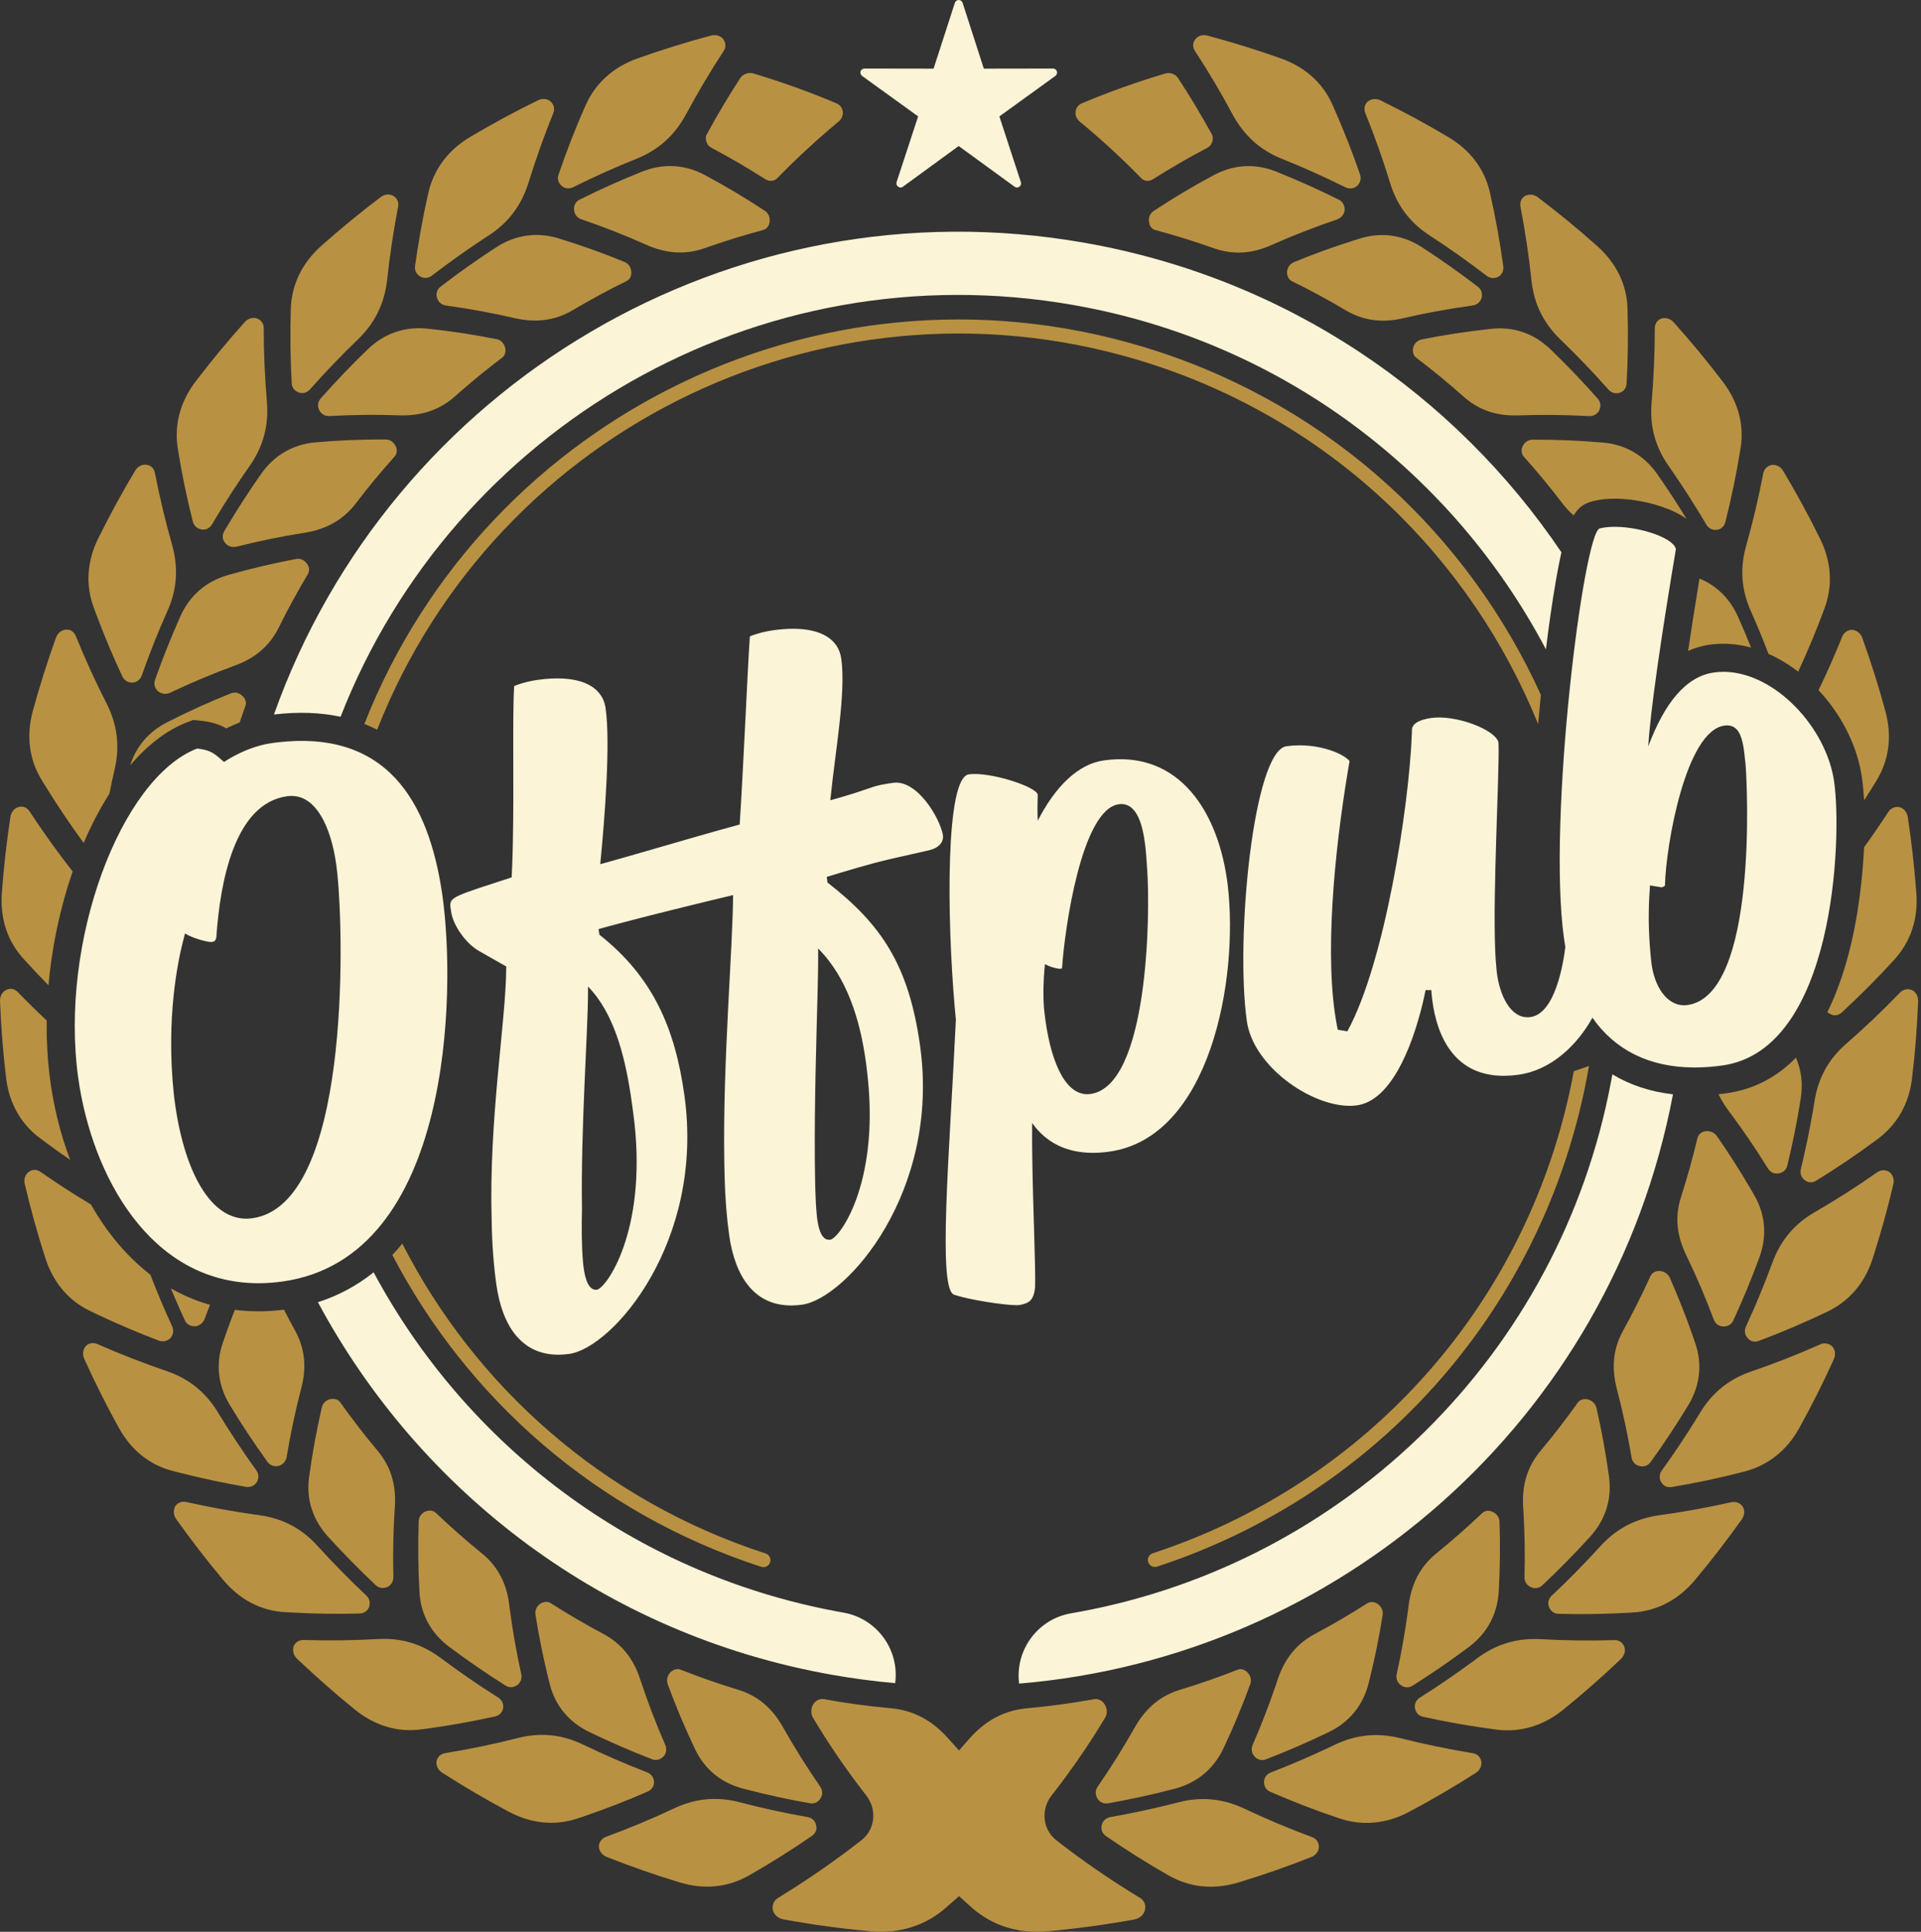 <svg height="550" viewBox="0 0 547 550" width="547" xmlns="http://www.w3.org/2000/svg"><rect x="0" y="0" width="547" height="550" fill="#333333" stroke="none"/><g fill="none" fill-rule="evenodd"><path d="m234.61 483.769c6.299 1.144 12.65 2.015 19.022 2.587 6.268.558 11.568 3.281 16.164 8.361l.343.385 2.946 3.272 2.873-3.279c4.575-5.185 9.814-8.014 16.039-8.68l.469-.046c6.378-.579 12.73-1.45 19.029-2.581 1.237-.233 2.394.379 3.093 1.53.718 1.157.772 2.621.08 3.764-3.463 5.777-7.271 11.486-11.394 17.07l-1.037 1.393-2.833 3.698c-2.969 3.798-2.622 9.356 1.168 12.517l.222.18 3.818 2.933c6.318 4.729 12.956 9.205 19.927 13.435 1.264.758 1.836 2.035 1.496 3.492-.353 1.363-1.51 2.414-3.119 2.714-8.194 1.49-16.428 2.614-24.735 3.352-8.177.736-15.511-1.591-21.259-6.55l-.357-.313-3.478-3.153-3.572 3.146c-5.806 5.181-13.269 7.622-21.629 6.857-8.281-.738-16.534-1.876-24.729-3.365-1.616-.299-2.773-1.35-3.113-2.714-.246-1.443.313-2.707 1.59-3.465 6.403-3.911 12.54-8.037 18.38-12.368l1.454-1.087 3.818-2.926c3.935-3.067 4.413-8.612 1.571-12.476l-.168-.221-2.827-3.698c-4.496-6.039-8.62-12.198-12.358-18.457-.685-1.144-.625-2.607.007-3.778.705-1.157 1.942-1.749 3.099-1.53zm119.526 31.08c6.285 2.986 12.79 5.727 19.507 8.214 1.277.466 1.922 1.563 1.91 2.84-.041 1.191-.906 2.321-2.116 2.8-6.817 2.694-13.734 5.121-20.731 7.243-7.083 2.155-13.927 1.457-19.966-1.995-6.199-3.538-12.145-7.283-17.851-11.234-1.064-.732-1.43-1.869-1.171-3.106.259-1.217 1.25-2.042 2.494-2.268 5.824-1.024 11.616-2.257 17.352-3.696l1.91-.487c6.438-1.683 12.544-1.137 18.663 1.689zm-143.516-1.729c6.385 1.669 12.843 3.079 19.348 4.217 1.25.226 2.142 1.031 2.394 2.261.366 1.25-.1 2.368-1.171 3.106-5.7 3.937-11.653 7.682-17.858 11.227-6.039 3.432-12.783 4.157-19.86 1.995-7.004-2.128-13.914-4.543-20.731-7.236-1.317-.519-2.068-1.616-2.215-2.833-.027-1.284.732-2.341 1.896-2.847 6.764-2.481 13.302-5.201 19.621-8.181 6.026-2.84 12.131-3.385 18.576-1.709zm188.058-18.264c6.744 1.709 13.655 3.139 20.718 4.303 1.324.213 2.195 1.157 2.414 2.414.173 1.177-.426 2.448-1.636 3.232-6.132 3.911-12.404 7.589-18.862 11.014-6.505 3.465-13.349 4.117-19.94 1.889-6.777-2.268-13.342-4.802-19.694-7.582-1.191-.505-1.749-1.556-1.749-2.813.013-1.264.831-2.235 1.935-2.667 5.531-2.137 10.997-4.484 16.38-7.017l1.791-.851c5.993-2.9 12.105-3.518 18.643-1.922zm-233.092 1.638.486.231c5.953 2.853 12.012 5.507 18.164 7.868 1.184.472 1.909 1.403 2.01 2.707.012 1.257-.653 2.268-1.843 2.793-5.822 2.548-11.824 4.873-17.994 6.985l-1.687.571c-6.505 2.261-13.349 1.616-19.873-1.849-6.458-3.439-12.763-7.15-18.929-11.087-1.197-.765-1.736-1.989-1.636-3.206.233-1.264 1.184-2.162 2.507-2.374 7.063-1.151 13.98-2.594 20.718-4.31 6.29-1.585 12.246-1.036 18.077 1.672zm189.728-20.228c.805.931 1.104 2.088.692 3.226-2.221 6.112-4.755 12.231-7.629 18.284-2.793 5.899-7.569 9.857-13.907 11.506-6.265 1.643-12.577 3.02-18.942 4.144-1.25.2-2.428-.319-3.053-1.403-.612-1.011-.638-2.281.067-3.319 3.831-5.54 7.349-11.174 10.562-16.86 3.126-5.554 7.349-9.059 12.923-10.748 5.52-1.669 10.974-3.585 16.348-5.693.964-.399 2.108-.073 2.94.865zm-161.494-.885c5.374 2.108 10.821 4.031 16.342 5.7 5.427 1.658 9.492 4.999 12.588 10.307l.249.435c3.212 5.693 6.731 11.313 10.555 16.854.712 1.044.785 2.335.067 3.332-.625 1.084-1.723 1.616-2.973 1.41-6.392-1.131-12.743-2.521-19.015-4.164-6.211-1.606-10.908-5.451-13.65-11.105l-.184-.388c-2.887-6.066-5.447-12.198-7.695-18.31-.346-1.111-.113-2.308.705-3.226.891-.911 1.975-1.257 3.013-.845zm198.587-18.623c.971.758 1.49 1.822 1.297 3.033-1.004 6.425-2.328 12.91-3.977 19.401-1.583 6.345-5.52 11.147-11.433 14-5.84 2.8-11.806 5.401-17.871 7.735-1.077.419-2.354.113-3.173-.825-.818-.858-1.077-2.122-.572-3.279 2.469-5.64 4.648-11.329 6.587-17.013l.523-1.55c2.002-6.052 5.454-10.309 10.602-13.043 5.075-2.7 10.036-5.607 14.885-8.706.931-.605 2.142-.525 3.133.246zm-235.566-.306c4.869 3.113 9.857 6.026 14.965 8.746 5.128 2.74 8.6 6.997 10.522 13.009 2.049 6.199 4.403 12.411 7.097 18.576.499 1.157.319 2.434-.486 3.299-.911.911-2.095 1.257-3.272.791-6.052-2.328-12.005-4.928-17.858-7.748-5.781-2.783-9.668-7.443-11.243-13.53l-.104-.417c-1.649-6.491-2.96-12.983-3.977-19.414-.206-1.197.246-2.308 1.237-3.079 1.051-.718 2.188-.845 3.119-.233zm281.691 10.223c6.95.406 14.007.492 21.177.286 1.324-.04 2.361.718 2.813 1.909.406 1.131.04 2.487-.984 3.478-5.274 5.008-10.728 9.817-16.382 14.406-5.74 4.649-12.311 6.585-19.215 5.667-7.063-.931-14.014-2.148-20.771-3.645-1.27-.286-2.035-1.197-2.255-2.448-.226-1.244.359-2.335 1.377-2.986 5.022-3.155 9.937-6.514 14.724-10.025l1.591-1.176c5.327-3.991 11.207-5.78 17.925-5.467zm-313.458 5.069.433.319c5.294 3.937 10.721 7.702 16.315 11.214 1.077.692 1.61 1.743 1.45 3.04-.219 1.237-1.064 2.095-2.328 2.381-6.213 1.378-12.559 2.521-19.015 3.414l-1.763.237c-6.811.964-13.402-.978-19.128-5.62-5.693-4.609-11.16-9.451-16.468-14.479-1.011-.991-1.31-2.275-.984-3.478.459-1.191 1.57-1.882 2.907-1.849 7.163.219 14.22.133 21.164-.273 6.471-.356 12.206 1.328 17.418 5.095zm300.036-41.257c1.104.552 1.822 1.503 1.862 2.72.226 6.505.166 13.129-.206 19.82-.353 6.525-3.306 11.985-8.54 15.923-5.221 3.871-10.562 7.569-16.069 11.021-.971.625-2.295.565-3.286-.2-.931-.692-1.457-1.862-1.171-3.093 1.335-6.03 2.385-12.026 3.191-17.978l.214-1.622c.784-6.152 3.257-10.911 7.574-14.546l.354-.292c4.463-3.625 8.793-7.429 12.963-11.393.805-.778 1.989-.931 3.113-.359zm-300.966.279c4.19 3.977 8.527 7.815 13.016 11.446 4.41 3.581 6.979 8.272 7.799 14.306l.063.492c.818 6.485 1.942 13.029 3.392 19.587.279 1.237-.153 2.461-1.111 3.159-1.064.718-2.301.831-3.352.146-5.507-3.459-10.848-7.163-16.056-11.034-5.125-3.843-8.049-9.162-8.444-15.434l-.023-.429c-.372-6.698-.432-13.322-.213-19.82.04-1.224.692-2.221 1.809-2.793 1.171-.505 2.301-.406 3.119.372zm372.132-1.749c.599 1.024.499 2.441-.326 3.592-4.237 5.933-8.653 11.699-13.342 17.273-4.729 5.647-10.835 8.819-17.785 9.225-7.103.432-14.147.559-21.07.366-1.297-.033-2.221-.785-2.687-1.955-.466-1.177-.08-2.388.778-3.206 4.809-4.496 9.431-9.225 13.874-14.107 4.483-4.922 9.923-7.795 16.574-8.773 6.884-.924 13.834-2.195 20.811-3.764 1.277-.206 2.481.273 3.173 1.35zm-443.199-1.377c6.997 1.57 13.934 2.833 20.831 3.764 6.598.905 12.012 3.771 16.488 8.7 4.436 4.889 9.072 9.611 13.874 14.12.931.878 1.244 2.022.851 3.266-.452 1.171-1.457 1.862-2.754 1.902-6.3.163-12.689.068-19.14-.275l-1.937-.11c-6.864-.346-12.963-3.498-17.712-9.152-4.702-5.6-9.158-11.393-13.408-17.353-.818-1.157-.851-2.481-.306-3.598.685-1.091 1.902-1.55 3.212-1.264zm399.135-29.185c1.204.326 2.035 1.204 2.361 2.328 1.457 6.332 2.654 12.85 3.572 19.494.898 6.465-.958 12.391-5.361 17.246-4.383 4.809-8.926 9.458-13.661 13.881-.851.811-2.135 1.004-3.266.439-1.064-.492-1.796-1.55-1.756-2.82.165-6.17.061-12.262-.28-18.255l-.099-1.632c-.412-6.358 1.21-11.599 4.955-16.076 3.698-4.403 7.21-8.979 10.555-13.661.638-.924 1.796-1.284 2.98-.944zm-355.298.851c3.352 4.702 6.884 9.298 10.602 13.721 3.643 4.355 5.272 9.441 4.941 15.52l-.032.509c-.439 6.518-.572 13.156-.412 19.887.033 1.257-.612 2.381-1.683 2.873-1.177.505-2.401.379-3.326-.492-4.742-4.443-9.278-9.099-13.655-13.887-4.296-4.751-6.16-10.526-5.355-16.757l.061-.436c.905-6.638 2.108-13.156 3.572-19.488.266-1.191 1.117-2.055 2.308-2.394 1.244-.273 2.328.027 2.98.944zm17.637-45.23c20.696 40.466 56.807 73.057 103.453 88.214 1.051.341 1.625 1.47 1.284 2.52s-1.47 1.625-2.52 1.284c-47.151-15.32-83.773-48.063-105.055-88.785.978-1.032 1.923-2.11 2.837-3.233zm337.916-50.621c-1.472 8.615-3.585 17.23-6.365 25.787-18.195 55.999-61.719 98.825-116.63 116.792-1.05.343-2.179-.229-2.523-1.279-.343-1.05.229-2.179 1.279-2.523 53.709-17.574 96.273-59.456 114.069-114.227 2.482-7.64 4.42-15.326 5.835-23.017l.782-.256.729-.244c1.17-.397 2.116-.743 2.824-1.035zm69.309 79.961c.805.898.971 2.295.399 3.592-3.04 6.664-6.312 13.209-9.857 19.607-3.532 6.372-8.912 10.635-15.67 12.371-6.884 1.789-13.768 3.246-20.612 4.383-1.21.208-2.276-.229-2.911-1.237l-.102-.173c-.678-1.077-.525-2.321.166-3.292 3.484-4.807 6.779-9.759 9.905-14.813l1.036-1.688c3.346-5.533 7.976-9.341 14.025-11.509l.507-.177c6.611-2.261 13.182-4.855 19.774-7.775 1.177-.452 2.481-.219 3.339.712zm-494.013-.738c6.551 2.887 13.129 5.447 19.714 7.682 6.141 2.097 10.834 5.805 14.251 11.248l.282.458c3.439 5.62 7.077 11.147 10.934 16.495.752 1.038.838 2.221.219 3.372-.672 1.064-1.782 1.543-3.02 1.41-6.228-1.064-12.489-2.398-18.782-3.986l-1.889-.484c-6.691-1.649-12.072-5.906-15.643-12.371-3.545-6.398-6.817-12.956-9.837-19.621-.592-1.29-.372-2.601.379-3.578.871-.944 2.162-1.164 3.392-.625zm444.728-20.821.206.01c1.217.106 2.208.798 2.747 1.842 2.408 5.469 4.654 11.111 6.662 16.916l.541 1.587c2.155 6.106 1.47 12.278-1.922 17.878-3.379 5.554-6.95 10.988-10.768 16.242-.665.951-1.909 1.39-3.113 1.044-1.191-.213-2.062-1.191-2.255-2.421-1.131-6.644-2.521-13.142-4.184-19.461-1.573-5.999-1.055-11.318 1.548-16.238l.222-.409c2.793-5.055 5.374-10.223 7.768-15.477.427-.967 1.388-1.537 2.547-1.514zm-391.638 11.014c1.011 1.975 2.056 3.935 3.131 5.876 2.82 5.101 3.419 10.555 1.756 16.654-1.649 6.338-3.04 12.856-4.13 19.514-.259 1.177-1.124 2.148-2.248 2.434-1.27.273-2.441-.1-3.179-1.117-3.811-5.261-7.396-10.688-10.755-16.235-3.315-5.486-4.045-11.512-2.058-17.475l.143-.416c.848-2.485 1.736-4.943 2.662-7.37l.702-1.814.838.1.357.039.783.076.812.066.759.05.565.03c1.01.049 2.03.068 3.06.059l.966-.017.303-.009.942-.038.501-.027.753-.048.85-.066.749-.069.771-.081zm457.204-39.138c.944.732 1.403 2.075 1.058 3.452-1.663 7.13-3.651 14.18-5.873 21.15-2.275 7.03-6.704 12.158-13.003 15.158-6.432 3.073-12.896 5.826-19.394 8.267-1.153.428-2.264.218-3.085-.665l-.134-.153c-.865-.918-.978-2.175-.479-3.252 2.78-5.986 5.281-12.105 7.569-18.29 2.239-6.083 6.04-10.705 11.555-14.002l.464-.272c6.026-3.492 12.025-7.309 17.911-11.446 1.077-.658 2.381-.685 3.412.053zm-526.503-.08c4.722 3.294 9.509 6.391 14.342 9.272l.551.954.491.825.493.807.527.84.553.855.531.799.573.837.546.775.543.751.535.72.635.83.244.312.572.717.455.557.479.573c.909 1.075 1.843 2.108 2.799 3.1l.229.236c.489.501.983.991 1.484 1.47l.88.825.277.253.366.329c.376.335.755.665 1.138.988l.785.652.685.549.544.423c1.909 4.951 3.965 9.855 6.196 14.677.525 1.151.386 2.335-.432 3.345-.871.905-2.049 1.177-3.232.811-5.957-2.262-11.902-4.786-17.821-7.589l-1.614-.771c-6.245-2.907-10.708-8.128-12.989-15.164-2.241-6.977-4.203-14.02-5.873-21.15-.315-1.304.098-2.495.946-3.228l.145-.118c1.011-.865 2.321-.831 3.419-.06zm477.239-10.329c3.398 4.861 6.637 9.926 9.706 15.194l.916 1.587c3.299 5.567 3.811 11.759 1.563 17.911-2.248 6.086-4.716 12.105-7.456 17.998-.472 1.064-1.603 1.729-2.853 1.63-1.204.013-2.241-.778-2.68-1.962-2.354-6.299-4.975-12.398-7.822-18.27-2.705-5.591-3.257-10.836-1.624-16.212l.141-.448c1.756-5.507 3.312-11.074 4.649-16.694.246-1.077 1.144-1.862 2.394-2.002 1.23-.126 2.335.353 3.066 1.27zm-440.144 43.474.408.231.929.508.432.228.497.256.614.306.714.343.087.041c.908.425 1.828.821 2.76 1.189l.905.347.765.277.686.236.875.285.676.208.803.233c-.547 1.38-1.081 2.772-1.602 4.174-.479 1.097-1.503 1.876-2.674 1.949-1.297.027-2.374-.565-2.893-1.703-1.093-2.357-2.144-4.734-3.156-7.128zm495.833-84.897c1.064.532 1.749 1.769 1.703 3.186-.286 7.29-.845 14.586-1.729 21.849-.851 7.329-4.237 13.209-9.797 17.359-5.74 4.27-11.56 8.214-17.472 11.839-1.033.655-2.168.666-3.139-.042l-.16-.125c-1.031-.732-1.377-1.955-1.104-3.106 1.395-5.77 2.606-11.595 3.591-17.454l.32-1.954c1.01-6.398 3.849-11.668 8.646-15.956l.393-.346c5.261-4.596 10.396-9.478 15.377-14.652.931-.858 2.215-1.124 3.372-.599zm-33.089 19.23c1.558 3.577 2.021 7.534 1.35 11.697-1.004 6.405-2.295 12.783-3.831 19.095-.273 1.131-1.257 2.002-2.481 2.142-1.197.253-2.348-.333-3.013-1.397-3.545-5.74-7.29-11.207-11.214-16.435-1.164-1.551-2.115-3.109-2.855-4.69l.847-.096.731-.092.677-.092c.438-.062.872-.131 1.302-.207.472-.084.939-.177 1.401-.279l.466-.106.748-.185.568-.152.592-.17.591-.182.793-.263.557-.198.823-.314.707-.29.494-.215.399-.18.517-.243.652-.323.749-.394.442-.244.644-.372.563-.341.678-.431.617-.413.389-.27.742-.538.485-.368.456-.359.446-.362.587-.496.485-.426.558-.509.528-.501.276-.269c.178-.176.355-.353.531-.533zm-506.31-18.658c2.697 2.776 5.437 5.469 8.215 8.077-.006.511-.01 1.021-.01 1.531l.002.889c.006.876.021 1.751.046 2.624.057 2.017.164 4.025.323 6.018l.129 1.492c.075.805.159 1.608.251 2.407.1.871.211 1.738.333 2.602.061.435.125.869.191 1.302l.147.93.168 1.008.125.714.291 1.56.198.991.233 1.111c.293 1.359.612 2.71.957 4.05l.396 1.493.257.922c.355 1.254.733 2.498 1.133 3.73l.439 1.32.312.902.396 1.106.358.966c-2.271-1.555-4.527-3.158-6.764-4.811l-1.674-1.249c-5.56-4.05-8.946-10.023-9.817-17.366-.865-7.263-1.43-14.552-1.716-21.842-.033-1.317.645-2.554 1.716-3.079 1.151-.638 2.434-.372 3.365.599zm535.874-52.65c1.157.326 2.055 1.41 2.275 2.807 1.104 7.23 1.922 14.493 2.454 21.782.525 7.369-1.676 13.768-6.352 18.889-4.815 5.268-9.777 10.243-14.872 14.938-.914.838-2.03 1.061-3.107.556l-.179-.091c-.322-.146-.598-.339-.828-.567l.451-.927.307-.653.539-1.188.304-.697.326-.769.223-.541.358-.89.353-.91c.362-.949.711-1.917 1.048-2.904l.413-1.236.245-.761.314-1.009c.162-.531.321-1.067.477-1.607l.342-1.214.222-.82.264-1.006c.148-.573.292-1.151.432-1.734.194-.802.38-1.613.559-2.432l.263-1.234.21-1.033.285-1.472.184-1.003.244-1.395.196-1.184c.431-2.675.793-5.386 1.087-8.086l.191-1.857c.185-1.897.336-3.783.454-5.643l.056-.928.071-1.323.022-.448c2.389-3.304 4.713-6.698 6.986-10.18.738-1.024 1.935-1.53 3.179-1.23zm-532.522 1.21c3.911 5.946 7.986 11.649 12.258 17.083l-.145.422c-.38 1.113-.747 2.238-1.1 3.373l-.326 1.064-.361 1.219-.322 1.123-.239.858-.216.797-.18.679c-.368 1.401-.715 2.813-1.04 4.236l-.268 1.194-.254 1.183-.134.643-.241 1.201-.16.826-.389 2.135-.217 1.281-.144.89c-.254 1.607-.48 3.222-.678 4.841l-.204 1.763-.129 1.234-.136 1.439c-1.878-1.908-3.736-3.858-5.572-5.85l-1.373-1.502c-4.682-5.022-6.871-11.526-6.338-18.882.519-7.29 1.357-14.559 2.454-21.789.206-1.304 1.104-2.388 2.261-2.707 1.27-.399 2.461.113 3.192 1.244zm13.162-49.929c2.694 6.644 5.62 13.076 8.799 19.261 3 6.019 3.758 12.025 2.281 18.51-.539 2.346-1.043 4.702-1.512 7.066-.567.891-1.123 1.803-1.668 2.734l-.651 1.132-.468.836-.568 1.043-.581 1.1-.53 1.033-.631 1.27-.507 1.053-.475 1.014-.352.769c-.306.676-.606 1.358-.901 2.046l-.135-.159c-3.768-5.133-7.368-10.496-10.811-16.078l-.935-1.528c-3.638-5.833-4.529-12.644-2.607-19.78 1.929-7.07 4.137-14.054 6.618-20.937.446-1.237 1.536-2.122 2.734-2.215 1.317-.153 2.394.579 2.9 1.829zm505.925-1.789c1.23.186 2.295.984 2.773 2.315 2.468 6.89 4.676 13.861 6.585 20.924 1.935 7.143 1.018 13.854-2.607 19.8-1.145 1.86-2.304 3.698-3.479 5.511-.033-.593-.07-1.174-.112-1.742-.065-.883-.141-1.736-.229-2.555l-.093-.827c-.05-.418-.103-.826-.159-1.224-.041-.295-.086-.589-.134-.883-.08-.489-.17-.977-.268-1.463l-.189-.882-.14-.6-.191-.759-.144-.535c-.097-.352-.199-.704-.305-1.054-.08-.264-.162-.527-.247-.789l-.192-.579-.213-.612-.296-.806-.249-.645-.166-.414-.252-.608-.292-.675-.287-.636-.263-.562-.273-.564-.249-.499-.306-.593-.35-.655-.36-.65-.425-.738-.6-.995-.484-.766-.333-.509-.453-.672-.448-.642-.204-.286c-.183-.254-.367-.505-.554-.755l-.309-.409-.313-.405c-.109-.14-.219-.279-.329-.417l-.522-.643-.656-.778-.331-.381-.524-.587-.529-.574c2.417-4.981 4.679-10.106 6.796-15.363.545-1.144 1.63-1.882 2.907-1.816zm-458.763 18.576.167.147c.958.791 1.317 1.935.958 2.913-.573 1.586-1.125 3.177-1.659 4.775l-.398.153-.65.259-.482.201-.684.297-.682.31-.673.32-.223.11-.245-.138-.368-.195c-1.853-.953-3.899-1.541-6.439-1.828l-.515-.053-1.873-.177-1.755.676-.783.315-.333.142-.56.249-.265.123-.396.189-.351.173-.472.242-.721.387-.328.184-.467.27-.298.177-.377.23c-.308.191-.614.387-.919.589l-.618.418-.661.466-.323.235-.498.373-.668.518-.284.227-.447.365-.282.235-.388.33-.301.262-.505.449-.619.568c-.358.334-.714.676-1.067 1.026l-.538.54-.4.412-.741.787-.589.647-.744.846-.228.266c1.734-5.464 5.334-9.622 10.573-12.292 5.959-3.04 11.992-5.766 18.031-8.174 1.07-.426 2.182-.286 3.085.459zm260.49-97.983c50.628 16.45 89.117 52.987 109.51 97.92-.281 2.796-.541 5.573-.778 8.324l-.008-.019c-19.067-46.976-57.969-85.527-109.96-102.42-90.02-29.249-186.459 17.097-220.619 104.035-1.177-.603-2.392-1.152-3.643-1.644 34.984-88.778 133.518-136.081 225.499-106.195zm-242.07 60.296.136.176c.791.951.905 2.142.372 3.046-2.96 4.955-5.74 10.023-8.287 15.204-2.587 5.228-6.731 8.806-12.69 10.921-6.139 2.261-12.291 4.829-18.383 7.729-1.111.459-2.401.306-3.286-.452-.978-.811-1.31-2.068-.898-3.252 2.162-6.126 4.576-12.151 7.21-18.091 2.64-5.913 7.329-9.983 13.601-11.772 6.452-1.829 12.89-3.345 19.288-4.556 1.127-.219 2.189.145 2.936 1.048zm-45.731-27.902.188.016c1.31.1 2.235 1.031 2.481 2.341 1.37 7.03 3.013 13.907 4.928 20.592 1.789 6.485 1.35 12.61-1.33 18.61-2.687 6.013-5.128 12.158-7.323 18.383-.432 1.204-1.377 2.035-2.64 2.095-1.257.06-2.288-.572-2.873-1.663-2.713-5.774-5.208-11.721-7.506-17.866l-.622-1.681c-2.448-6.418-2.029-13.289 1.257-19.913 3.239-6.565 6.757-12.983 10.509-19.261.636-1.059 1.798-1.711 2.931-1.653zm466.307 1.766c3.758 6.292 7.263 12.717 10.495 19.281 3.279 6.624 3.665 13.382 1.264 19.913-2.267 6.089-4.716 11.991-7.371 17.73l-.111.238c-.231-.177-.462-.352-.696-.524l-.555-.403-.667-.467-.706-.475-.638-.413-.56-.349-.6-.36-.741-.426-.698-.383-.714-.374-.531-.266-.843-.402-.511-.232c-1.566-4.105-3.246-8.17-5.036-12.189-2.634-5.921-3.121-11.88-1.46-18.085l.143-.518c1.882-6.718 3.538-13.615 4.875-20.678.313-1.237 1.23-2.148 2.507-2.341 1.23-.053 2.441.512 3.153 1.723zm-23.83 30.645c4.932 2.038 8.695 5.759 10.973 10.877 1.296 2.902 2.53 5.831 3.705 8.784l-.427-.114-.575-.143-.595-.137-.723-.15-.496-.093-.317-.055-.626-.098-.56-.076-.565-.066-.608-.059-.619-.046-.437-.025-.475-.019-.594-.013-.449-.001-.594.01-.26.008-.477.022-.597.039-.12.009c-.321.026-.643.058-.965.096l-.584.075-.398.059-.592.101c-1.572.288-3.079.729-4.523 1.318l-.539.228-.202.09.676-4.482.414-2.694.651-4.16 1.372-8.527zm-374.122-39.591c1.224 0 2.201.678 2.8 1.769.599 1.097.479 2.295-.213 3.059-3.871 4.317-7.569 8.773-11.067 13.369-3.538 4.629-8.294 7.363-14.592 8.367-6.465 1.011-12.963 2.341-19.488 3.984-1.184.239-2.401-.16-3.133-1.091-.805-.964-.898-2.255-.253-3.345 3.279-5.56 6.791-11.007 10.489-16.302 3.784-5.367 9.145-8.48 15.67-9.006 6.678-.585 13.275-.838 19.787-.805zm366.765-33.368c4.882 5.434 9.544 11.081 13.974 16.887 4.383 5.742 6.14 12.222 5.103 18.855l-.075.452c-1.131 7.03-2.567 13.927-4.27 20.645-.313 1.257-1.21 2.082-2.454 2.275-1.304.086-2.368-.459-2.993-1.556-3.029-5.112-6.225-10.132-9.588-15.022l-1.127-1.625c-3.818-5.441-5.414-11.38-4.849-18.004.585-6.937.911-13.987.911-21.15 0-1.344.718-2.421 1.935-2.853 1.21-.286 2.494.047 3.432 1.097zm-403.465-1.111c1.204.419 1.995 1.423 1.995 2.767 0 7.163.313 14.22.918 21.15.512 6.704-1.097 12.637-4.915 18.084-3.4 4.831-6.628 9.796-9.673 14.867l-1.008 1.694c-.632 1.111-1.736 1.743-2.986 1.55-1.257-.193-2.135-1.004-2.507-2.188-1.703-6.718-3.133-13.608-4.27-20.645-1.124-6.871.612-13.508 5.088-19.374 4.443-5.82 9.099-11.446 13.987-16.894.891-.978 2.241-1.383 3.372-1.011zm383.16 35.35c6.471.486 11.832 3.592 15.617 8.959 2.913 4.171 5.711 8.436 8.375 12.786l-.374-.262-.471-.312-.414-.259-.311-.187c-2.129-1.259-4.759-2.313-7.638-3.117-5.632-1.574-11.686-2.097-16.525-1.124l-.496.106-.646.156c-.675.176-1.274.396-1.81.659-.082.04-.162.081-.241.123-.794.423-1.447.946-2.01 1.562-.153.167-.299.341-.439.522-.13.168-.251.334-.368.505-.139.204-.274.416-.404.635-1.142-.977-2.188-2.093-3.145-3.347-3.505-4.603-7.196-9.072-11.054-13.369-.765-.838-.818-1.969-.273-3.133.599-1.084 1.623-1.716 2.84-1.716 6.511-.033 13.122.239 19.787.811zm-14.759-26.538c4.676 4.516 9.172 9.205 13.475 14.074.831.944.918 2.182.386 3.339-.532 1.051-1.676 1.669-2.92 1.603-6.718-.379-13.369-.432-19.9-.213-6.318.279-11.513-1.503-15.849-5.381-4.33-3.858-8.793-7.529-13.408-11.014-.898-.685-1.157-1.782-.858-3.013.386-1.191 1.277-1.989 2.468-2.228 6.392-1.277 12.93-2.261 19.594-2.986 6.432-.745 12.298 1.27 17.013 5.82zm-319.689-5.88c6.664.712 13.209 1.709 19.587 2.986 1.197.239 2.029 1.097 2.394 2.288.372 1.171.04 2.328-.785 2.966-4.109 3.098-8.097 6.338-11.959 9.715l-1.443 1.273c-4.356 3.891-9.558 5.673-15.943 5.447-6.518-.233-13.156-.173-19.887.206-1.244.073-2.328-.625-2.867-1.663-.592-1.104-.432-2.408.399-3.345 4.29-4.855 8.753-9.511 13.415-14 4.722-4.556 10.588-6.571 17.087-5.873zm316.077-37.419c5.82 4.423 11.493 9.052 16.94 13.921 5.385 4.819 8.34 10.833 8.587 17.533l.013.458c.219 7.123.133 14.147-.259 21.077-.067 1.304-.791 2.275-1.962 2.687-1.27.353-2.394.013-3.246-.944-4.363-4.942-8.939-9.717-13.694-14.293-4.646-4.504-7.347-9.839-8.127-16.226l-.061-.535c-.725-6.91-1.776-13.907-3.126-20.924-.259-1.33.246-2.534 1.35-3.173 1.131-.519 2.454-.432 3.585.419zm-325.961-.426c1.111.638 1.696 1.789 1.437 3.113-1.363 7.023-2.401 14-3.133 20.911-.778 6.691-3.485 12.211-8.267 16.834-4.729 4.549-9.292 9.292-13.641 14.213-.845.958-2.035 1.37-3.232.951-1.184-.426-1.962-1.33-2.029-2.627-.392-6.924-.486-13.947-.266-21.077.206-6.957 3.173-13.136 8.68-18.044 5.467-4.869 11.121-9.504 16.953-13.914 1.038-.798 2.441-.944 3.498-.359zm293.005 14.679c5.447 3.532 10.755 7.29 15.916 11.247.998.758 1.324 1.949 1.024 3.199-.339 1.124-1.33 1.955-2.574 2.128-6.671.918-13.196 2.102-19.561 3.578-6.159 1.477-11.586.725-16.594-2.241-4.968-2.966-10.063-5.707-15.244-8.254-.998-.492-1.483-1.516-1.417-2.78.146-1.244.871-2.208 2.002-2.667 5.511-2.28 11.191-4.331 17.043-6.174l1.6-.497c6.152-1.975 12.298-1.104 17.805 2.461zm-245.743-2.507c6.405 1.969 12.617 4.197 18.65 6.684 1.131.452 1.769 1.457 1.909 2.7.14 1.224-.406 2.288-1.337 2.74-5.201 2.534-10.263 5.288-15.251 8.241-5.008 2.973-10.449 3.725-16.668 2.295-6.365-1.477-12.876-2.66-19.554-3.592-1.25-.16-2.182-1.058-2.501-2.182-.379-1.197.02-2.428 1.038-3.199 5.115-3.937 10.402-7.675 15.823-11.187 5.507-3.565 11.653-4.443 17.891-2.501zm233.924-39.314c6.571 3.206 13.003 6.704 19.275 10.429 6.224 3.687 10.279 9.047 11.811 15.575l.101.447c1.576 6.957 2.807 13.887 3.751 20.745.173 1.297-.346 2.381-1.423 3.026-1.171.572-2.341.466-3.352-.319-5.248-4.024-10.628-7.842-16.162-11.433-5.594-3.618-9.311-8.52-11.26-14.878-2.029-6.651-4.39-13.315-7.077-19.953-.499-1.244-.239-2.521.725-3.365 1.011-.725 2.328-.905 3.612-.273zm-236.371.273c.951.845 1.31 2.082.811 3.326-2.694 6.624-5.048 13.302-7.097 19.94-1.988 6.243-5.54 11.054-10.895 14.637l-.438.288c-5.507 3.578-10.881 7.383-16.082 11.373-1.011.778-2.268.958-3.359.313-1.084-.645-1.676-1.683-1.51-2.953.958-6.871 2.188-13.794 3.764-20.751 1.53-6.784 5.627-12.311 11.985-16.069 6.292-3.731 12.723-7.216 19.315-10.429 1.171-.579 2.581-.439 3.505.326zm206.741 20.026c6.026 2.421 11.965 5.088 17.772 7.975 1.131.565 1.676 1.676 1.623 2.96-.106 1.164-.938 2.175-2.042 2.621-6.392 2.162-12.597 4.569-18.59 7.236-5.585 2.55-10.924 2.908-16.256 1.125l-.444-.154c-5.434-1.935-10.954-3.651-16.528-5.141-1.03-.27-1.687-1.104-1.835-2.238l-.021-.203c-.166-1.264.353-2.354 1.363-3.02 5.427-3.592 11.107-6.984 17.007-10.143 5.753-3.099 11.872-3.459 17.951-1.018zm-162.698.991c5.906 3.166 11.586 6.565 17.013 10.149 1.018.658 1.45 1.776 1.357 3.013-.1 1.237-.838 2.182-1.929 2.468-4.931 1.324-9.824 2.817-14.654 4.482l-1.808.633c-5.48 1.955-10.961 1.636-16.781-.944-5.959-2.674-12.138-5.108-18.51-7.27-1.184-.412-1.929-1.47-2.022-2.627-.14-1.244.486-2.394 1.53-2.92 5.813-2.9 11.739-5.554 17.765-7.975 6.079-2.441 12.291-2.115 18.038.991zm143.031-39.747c7.063 1.896 14.067 4.064 20.964 6.518 6.796 2.426 11.818 6.899 14.574 13.028l.184.42c2.907 6.538 5.507 13.103 7.762 19.674.333 1.191.033 2.354-.918 3.206-1.031.791-2.208.898-3.352.319-5.906-2.94-11.939-5.647-18.064-8.101-6.172-2.487-10.655-6.545-13.901-12.437-3.266-6.152-6.877-12.225-10.795-18.224-.732-1.124-.718-2.421.153-3.425.752-.924 2.015-1.344 3.392-.978zm-137.923.951c.785 1.031.898 2.301.166 3.425-3.917 6.006-7.522 12.078-10.808 18.211-3.226 5.899-7.808 9.99-13.987 12.477-6.132 2.454-12.158 5.161-18.058 8.101-1.064.532-2.328.472-3.272-.372-.944-.838-1.33-1.969-.905-3.186 2.235-6.571 4.775-13.122 7.669-19.654 2.807-6.372 7.888-10.981 14.852-13.462 6.884-2.441 13.834-4.609 20.878-6.491 1.363-.366 2.727.033 3.465.951zm129.529 11.101c3.419 5.234 6.598 10.522 9.524 15.849.452.712.499 1.496.259 2.275-.259.858-.718 1.39-1.496 1.809-5.327 2.8-10.449 5.78-15.404 8.906-1.137.732-2.494.612-3.405-.346-5.441-5.587-11.307-10.994-17.565-16.149-.805-.752-1.217-1.723-1.064-2.8.146-1.077.791-1.896 1.782-2.308 7.595-3.192 15.51-6.039 23.704-8.48 1.39-.419 2.86.1 3.665 1.244zm-120.863-1.264c8.174 2.461 16.056 5.301 23.618 8.5.971.412 1.643 1.23 1.796 2.308.146 1.077-.273 2.049-1.084 2.8-5.775 4.786-11.216 9.779-16.31 14.931l-1.169 1.192c-.898.971-2.328 1.104-3.485.372-4.908-3.133-10.03-6.126-15.317-8.932-.791-.426-1.217-.951-1.49-1.809-.233-.785-.2-1.563.259-2.261 2.893-5.327 6.039-10.615 9.438-15.836.811-1.144 2.368-1.689 3.745-1.264z" fill="#b99142"/><path d="m459.117 305.883c5.068 3.046 10.86 4.951 17.256 5.688-17.662 93.263-95.559 160.273-186.179 167.764-1.2-9.397 5.122-18.163 14.477-19.948l2.665-.476c76.096-14.056 136.744-73.492 151.362-150.746zm-352.734 56.352c26.183 48.808 73.467 85.681 132.019 96.571l1.778.322.331.062c9.352 1.827 15.637 10.628 14.388 20.024-5.926-.521-11.878-1.307-17.845-2.359-65.019-11.465-117.561-52.115-146.529-106.102 5.797-1.852 10.996-4.659 15.623-8.328zm119.764-183.218c7.581.084 12.613 2.885 13.407 8.534 1.38 9.822-1.778 26.619-3.126 40.299l3.323-.947.913-.27 1.283-.388.863-.267.856-.271c5.417-1.736 5.189-2.057 10.665-2.826 6.873-.966 13.28 10.099 14.121 14.696l.058.363.015.18.003.122-.004.145-.013.168c-.103.999-.772 2.799-4.118 3.556l-10.553 2.392-1.546.37-1.597.397-.965.248-1.354.358c-2.448.656-5.339 1.482-9.202 2.641l-3.771 1.143.225 1.604c15.374 11.944 23.134 23.526 26.346 46.378 5.86 41.694-20.947 72.035-33.575 73.809-.994.14-1.951.214-2.87.226l-.343.001c-10.349-.045-15.888-8.141-17.554-19.998-.697-4.961-1.152-10.643-1.3-16.584l-.091-4.316c-.487-27.966 2.436-60.883 2.498-75.942l-6.45 1.552-5.31 1.295-4.973 1.228-4.154 1.039-3.068.776c-4.39 1.117-8.576 2.21-12.263 3.214l-2.077.571.225 1.604c15.402 12.144 21.552 26.815 24.2 45.657 5.86 41.694-20.345 71.95-32.773 73.697-.994.14-1.951.214-2.87.227h-.343c-10.349-.045-15.888-8.141-17.554-19.998-.761-5.412-1.233-11.683-1.333-18.21-.835-28.819 4.026-56.463 4.142-71.561l.002-.77-7.776-4.426c-3.774-2.127-7.369-7.345-7.904-11.154l-.195-1.346-.025-.248c-.219-2.601 1.46-2.979 17.448-8.186l.097-1.988.077-1.871.045-1.258.059-1.921.065-2.65c.359-16.743-.161-36.553.382-44.786l.446-.181.247-.094.313-.113.601-.204c1.181-.384 2.95-.867 5.096-1.168 10.824-1.521 18.347 1.101 19.333 8.117 1.38 9.822-.184 30.687-1.532 44.368l3.523-.985 3.642-1.034 8.138-2.34 11.919-3.442 6.136-1.749c2.354-.664 4.503-1.26 6.345-1.753l.375-6.126.41-7.323.647-12.5.847-16.852c.23-4.43.438-8.167.62-10.753l.446-.181.545-.201.386-.133.472-.153.533-.162c1.126-.33 2.602-.687 4.32-.929 1.968-.277 3.827-.417 5.557-.417zm123.445 72.994c3.174 26.945-5.03 71.842-33.694 75.87-1.494.21-2.917.321-4.271.34l-.449.003c-7.887-.01-13.408-3.195-17.07-8.208l-.205-.286-.016 2.222-.001 2.243.013 2.274.033 2.943c.203 14.661.986 31.171.81 37.011-.411 4.35-2.215 4.604-4.191 5.086-.189.044-.456.07-.788.08l-.207.004h-.222c-3.753-.031-13.339-1.565-17.213-2.833l-.371-.127c-4.864-1.156-1.368-40.281.436-78.35l-.22-2.299-.137-1.536c-2.199-25.388-2.633-65.04 4.036-65.977 6.014-.845 19.515 3.594 19.625 5.827-.063 2.462-.126 4.924.012 7.357 4.974-9.693 11.43-16.12 18.847-17.162 21.649-3.043 32.772 15.018 35.245 35.52zm-182.16 28.872.007 1.156c-.005 11.879-2.087 38.574-1.725 62.248-.126 4.924-.111 10.849.337 15.488l.066.623c.474 4.09 1.621 6.831 3.551 6.821l.143-.006.146-.016c2.606-.366 14.064-16.285 10.728-47.296l-.403-3.211-.22-1.658-.233-1.673-.167-1.135-.173-1.129c-1.666-10.595-4.686-22.723-12.055-30.214zm-41.535-26.444.113.786c3.747 26.66 3.001 102.805-45.508 109.623-2.117.297-4.174.458-6.172.49l-.994.005c-30.668-.159-47.166-30.749-51.043-58.339-5.465-38.887 12.103-85.509 33.821-93.876 4.35.411 5.378 1.902 7.692 3.825l.418-.28.586-.371.354-.215.415-.244.479-.273.529-.29c2.488-1.34 6.408-3.093 10.771-3.706 32.942-4.63 44.726 16.954 48.539 42.865zm107.058 15.6.01 1.23-.001 1.69-.016 1.983-.044 2.909-.104 4.838c-.304 12.655-.907 30.116-.784 47.579l.064 4.621.031 1.723.04 1.729c.07 2.589.185 5.139.402 7.387l.096.899.072.556c.481 3.46 1.468 5.816 3.389 5.793l.158-.008.162-.018c2.577-.362 13.835-15.734 10.669-46.028l-.236-2.143-.134-1.117-.147-1.129-.161-1.14c-1.594-10.877-5.127-23.025-13.467-31.353zm-149.896-43.43-.26.002c-.348.008-.704.037-1.067.088-15.034 2.113-19.035 24.547-20.13 40.032-.053.916-.489 1.401-1.31 1.456l-.158.005-.167-.005c-1.352-.003-5.433-1.264-7.038-2.274l-.256-.175.004.029-.024.12-.542 2.093c-1.423 5.66-4.878 21.64-2.634 43.382 2.239 20.075 9.552 35.563 20.589 35.613l.35-.004c.468-.012.943-.051 1.424-.118 27.898-3.921 26.04-79.846 24.264-97.639l-.108-1.011c-1.129-10.757-5.097-21.294-12.681-21.586zm376.823-76.619.319.003c7.357.111 16.563 3.317 16.998 6.408l-1.355 8.146-1.319 8.208-.853 5.474-.728 4.798-.687 4.665-.473 3.314c-1.205 8.562-2.188 16.592-2.441 21.486 4.608-12.299 10.694-19.9 18.712-21.027.914-.128 1.833-.189 2.754-.186l.461.007c14.281.372 28.835 15.873 31.009 31.346 2.282 16.237.085 76.233-31.787 80.712-2.656.373-5.209.565-7.655.579l-.522 0c-12.674-.06-22.444-4.951-28.877-14.173-4.253 7.679-11.608 14.914-21.035 16.239-1.317.185-2.567.284-3.753.305l-.504.004c-15.194-.019-19.65-13.161-20.537-23.676l-.057-.736-1.632.025-.399 1.912-.216.962-.237 1.006-.255 1.033-.181.708c-2.753 10.611-8.52 25.805-18.224 27.169-.561.079-1.14.124-1.733.137l-.358.004c-11.264-.003-27.486-11.331-29.286-24.144-3.296-23.453 1.864-76.916 11.285-78.24 1.233-.173 2.456-.253 3.651-.256l.397.002c6.603.08 12.279 2.49 13.92 4.474l-.461 2.711c-3.881 23.321-6.839 53.502-3.117 72.685l.227 1.116 2.719.436c10.588-19.204 17.596-63.877 18.37-84.831l.031-.95c-.053-1.832 2.24-2.972 5.447-3.423.761-.107 1.564-.153 2.394-.146l.312.005c7.214.171 16.239 4.216 16.486 7.256l.025.786.01.637.004 1.061-.008 1.3-.021 1.487c-.249 14.24-1.939 46.852-.585 58.994l.044.526.059.554.073.563.087.571c.891 5.453 3.664 11.682 8.657 11.61l.257-.009c.172-.01.347-.027.525-.052 7.016-.986 9.33-15.223 9.907-19.941-.137-.816-.265-1.628-.381-2.452-4.761-33.876 5.616-115.668 10.17-116.717 1.289-.325 2.782-.469 4.369-.465zm-140.622 78.938-.23.008c-.155.008-.313.024-.474.047-10.624 1.493-15.425 35.691-16.137 46.625-.022.118-.166.181-.394.201l-.121.006c-1.018.02-3.267-.634-4.235-1.282l-.114-.081-.123 1.196-.059.68c-.189 2.318-.418 6.469-.105 10.633l.093.901c1.433 13.305 5.54 23.724 12.27 23.672l.221-.006c.221-.009.446-.03.673-.061 16.501-2.319 17.025-51.275 16.147-63.689l-.275-3.956-.086-1.042-.11-1.15-.064-.587-.069-.582c-.676-5.454-2.243-11.376-6.582-11.529zm172.599-22.398-.206.001c-.209.005-.428.024-.656.056-11.025 1.549-16.653 34.228-16.907 45.507.025.175-.565.437-.847.519l-.099.023-3.348-.552c.2-.028-1.078 8.328.408 21.814.79 6.987 4.408 12.317 9.323 12.317l.243-.004c.244-.009.491-.03.741-.065 20.027-2.815 17.02-62.783 16.539-68.391l-.299-2.831-.101-.831-.066-.494-.078-.533-.088-.536c-.567-3.268-1.622-5.832-4.358-5.992zm-182.914-137.385c57.571 10.151 105.36 43.185 135.663 88.098-.176.789-.351 1.618-.527 2.487l-.132.659-.248 1.275-.235 1.255-.271 1.496-.27 1.549c-.944 5.512-1.874 11.96-2.726 18.901-26.318-49.849-74.566-87.447-134.379-97.994-90.216-15.907-176.757 35.012-208.841 117.199-5.69-1.223-11.985-1.455-18.861-.659l-.108.009c33.228-93.471 129.982-152.076 230.936-134.275zm-35.962-69.145c.489 0 .886.282 1.071.691l.045.114 6.039 18.74 19.688-.03c.499 0 .968.311 1.116.8.149.43 0 .906-.338 1.225l-.097.083-15.94 11.52 6.123 18.72c.153.494-.02 1.012-.425 1.299-.222.153-.435.207-.686.217-.198 0-.392-.041-.56-.136l-.121-.081-15.915-11.589-15.886 11.589c-.405.306-.958.306-1.358 0-.371-.263-.556-.72-.473-1.175l.029-.124 6.138-18.72-15.95-11.52c-.4-.311-.583-.839-.43-1.309.14-.444.542-.746.992-.793l.124-.006 19.663.03 6.064-18.74c.158-.469.588-.805 1.086-.805z" fill="#fcf4d7"/></g></svg>